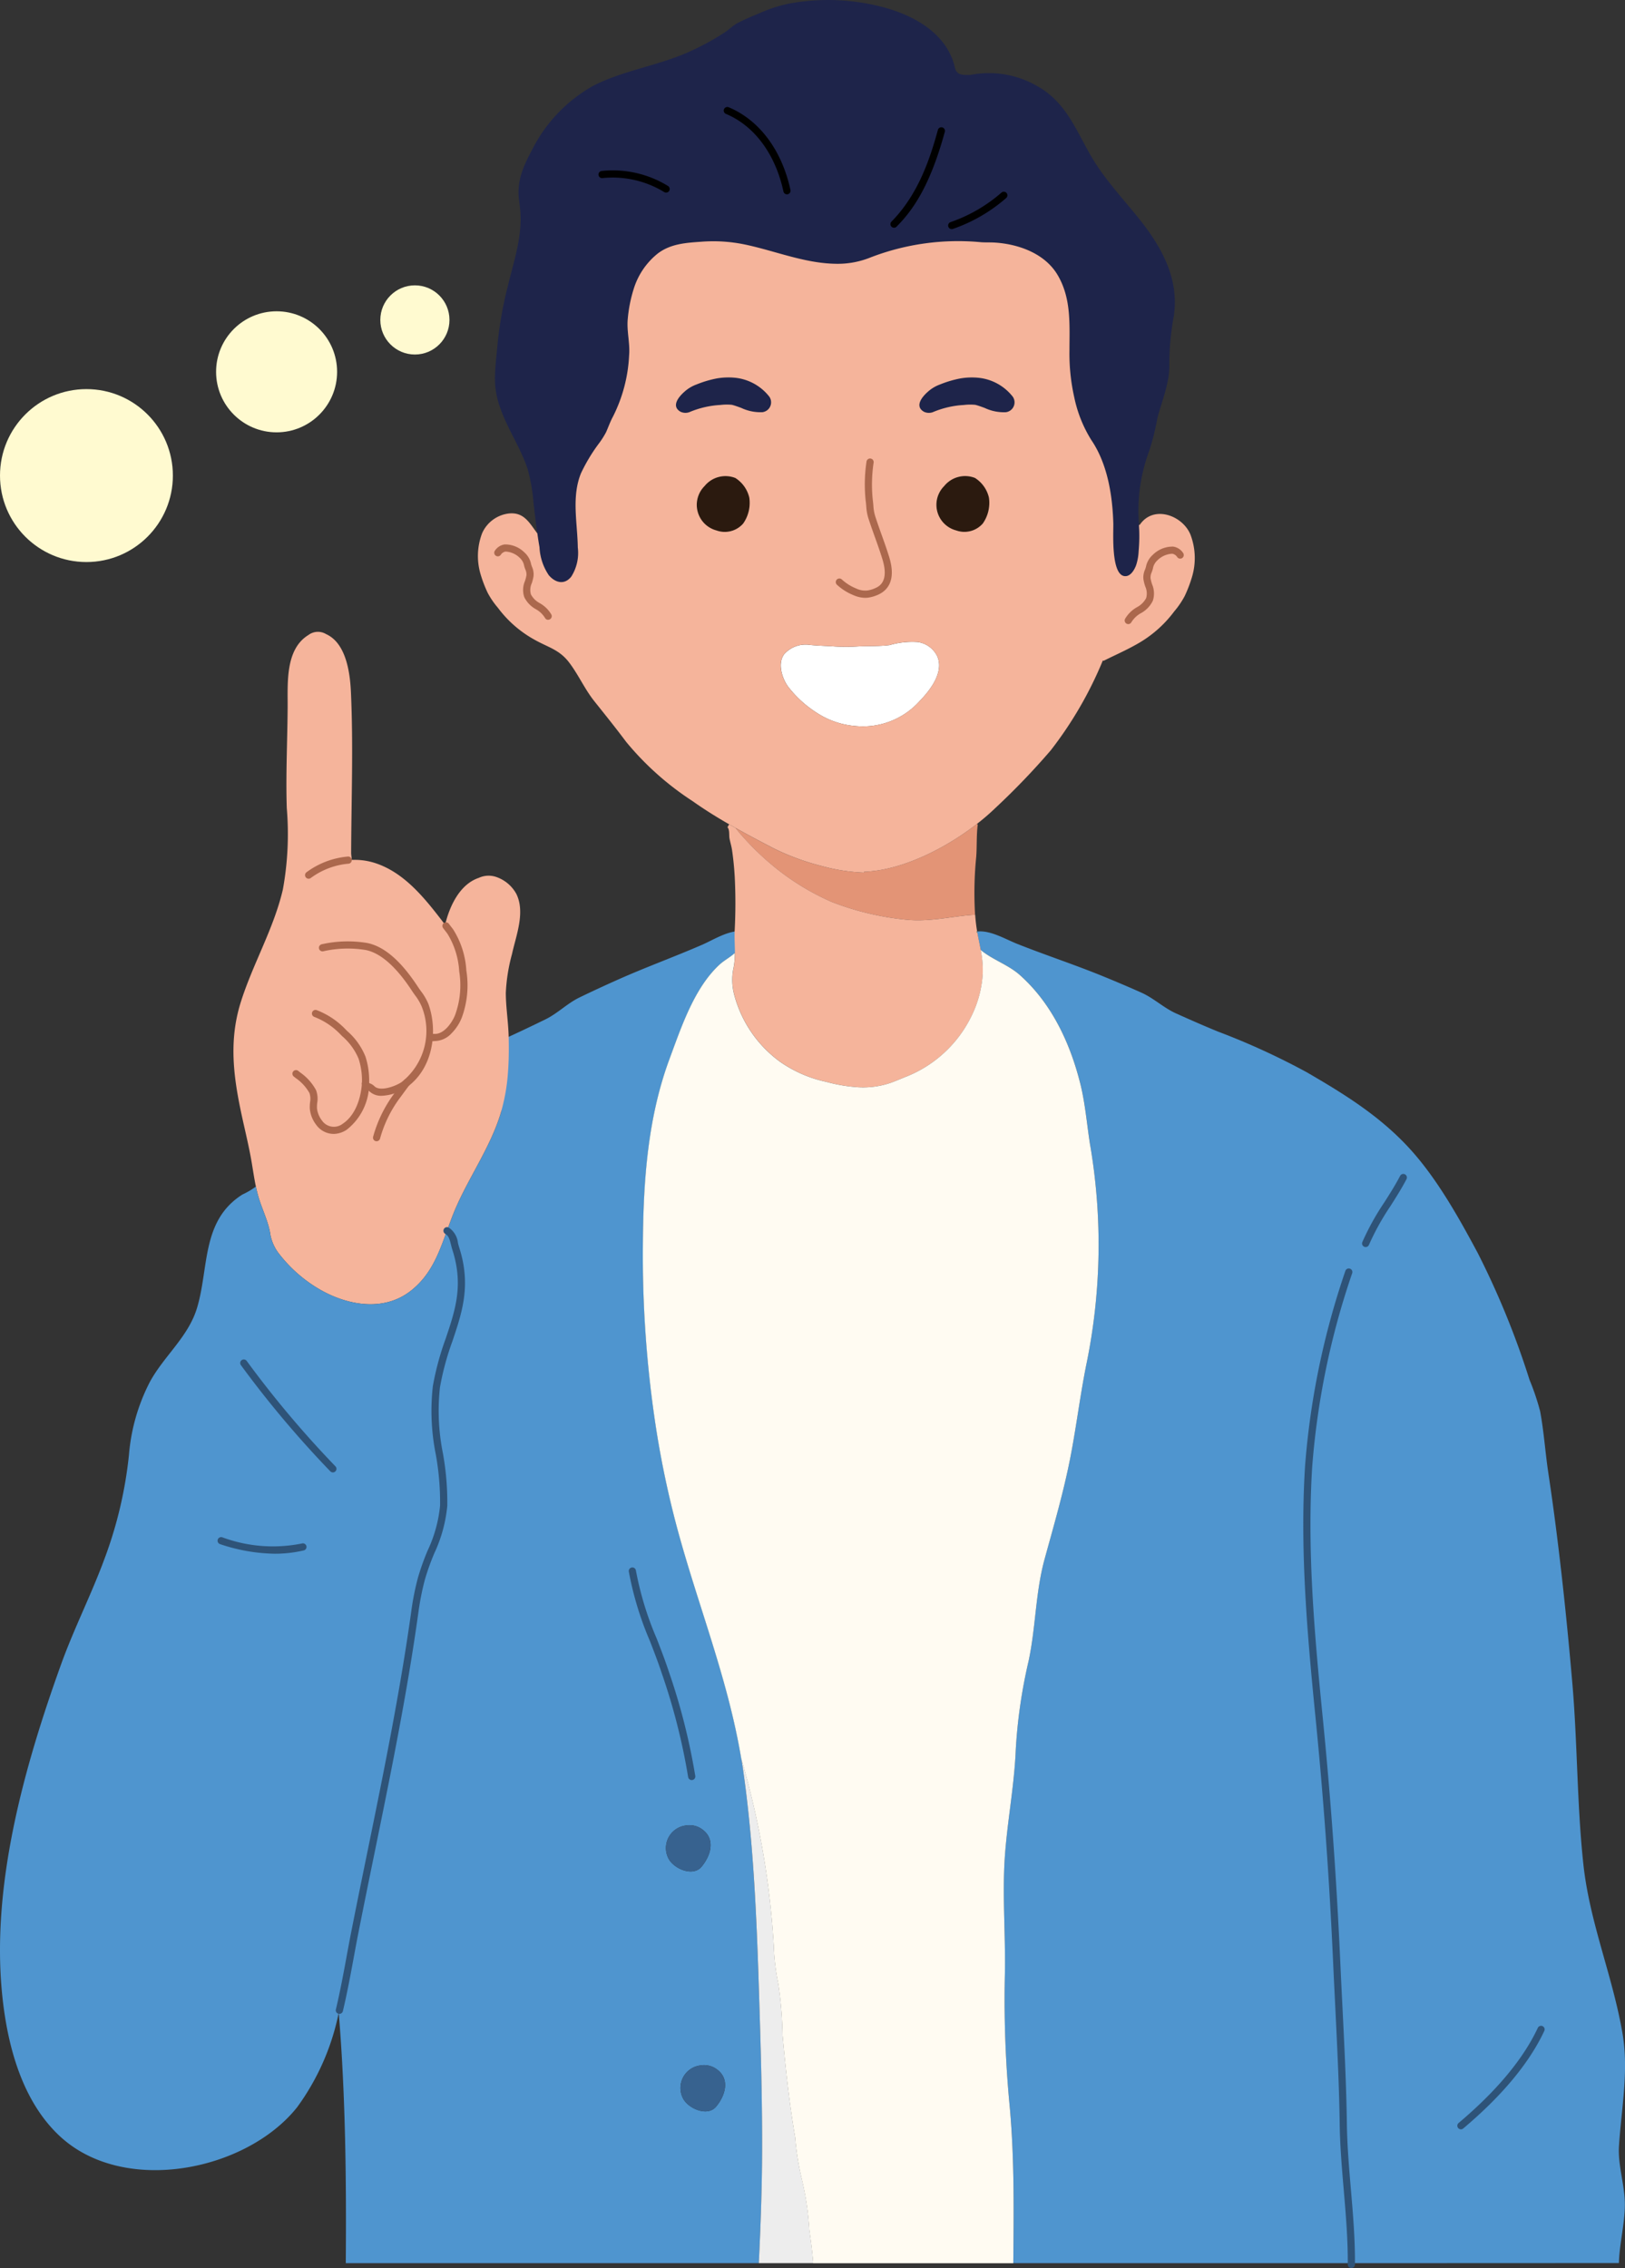<svg xmlns="http://www.w3.org/2000/svg" xmlns:xlink="http://www.w3.org/1999/xlink" width="188" height="262.305" viewBox="0 0 188 262.305">
  <rect x="0" y="0" width="188" height="262.305" fill="#333333" stroke="none"/>
  <defs>
    <clipPath id="clip-path">
      <rect id="Rectángulo_323329" data-name="Rectángulo 323329" width="188" height="262.305" fill="none"/>
    </clipPath>
  </defs>
  <g id="Grupo_1070882" data-name="Grupo 1070882" transform="translate(-1125 -3530.81)">
    <g id="Grupo_1069947" data-name="Grupo 1069947" transform="translate(0 -7)">
      <g id="Grupo_257054" data-name="Grupo 257054" transform="translate(1125 3537.809)">
        <g id="Grupo_257051" data-name="Grupo 257051" transform="translate(0 0.001)">
          <g id="Grupo_257050" data-name="Grupo 257050" transform="translate(0 0)" clip-path="url(#clip-path)">
            <path id="Trazado_274456" data-name="Trazado 274456" d="M313.751,852.416c-.093-2.94-.189-5.883-.322-8.823-.267-5.947-.683-11.894-1.518-17.792-1.4-9.873-5.077-18.659-7.65-28.191a109.907,109.907,0,0,1-2.432-11.478A131.556,131.556,0,0,1,300.3,764.4c.061-7.135.578-14.338,3.083-21.083,1.361-3.666,2.871-8.263,5.851-10.954.472-.425,1.309-.894,1.7-1.293,0,0,0-.007,0-.01.147-.113.291-.229.427-.352.1-.66.226-1.317.324-1.985.008-.05.015-.1.022-.152-1.54-.124-3.24.988-4.594,1.577-3.226,1.4-6.539,2.6-9.755,4.037-1.48.66-2.982,1.353-4.427,2.055-1.411.686-2.52,1.842-3.937,2.532-1.585.771-3.173,1.535-4.783,2.256-1.218.546-2.44,1.085-3.654,1.643a33.8,33.8,0,0,0,3.359,6.677c-.043.151-.086.3-.133.452-1.2,3.8-3.528,7.087-5.12,10.715-.391.891-.718,1.8-1.042,2.7l0,0c.729.4.759,1.286,1.007,2.053,2.055,6.366-1.314,10.044-2.239,16-.743,4.77,1.042,9.082.844,13.739-.128,3.005-1.8,5.578-2.568,8.416a31.23,31.23,0,0,0-.769,3.869c-1.726,12.429-4.522,24.794-6.956,37.124-.583,2.954-1.088,6.145-1.851,9.265l.007,0c.784,9.537.886,19.292.812,28.931h47.791c.209-4.308.367-8.619.38-12.931.02-5.8-.14-11.481-.324-17.265M303.2,835.727a2.627,2.627,0,0,1,2.01-3.726,2.5,2.5,0,0,1,2.027.51c1.475,1.153.855,3.038-.176,4.261s-3.316.173-3.861-1.045m5.545,28.791c-1.023,1.213-3.316.173-3.861-1.045a2.626,2.626,0,0,1,2.008-3.726,2.5,2.5,0,0,1,2.027.51c1.477,1.153.855,3.039-.174,4.261" transform="translate(-225.904 -620.874)" fill="#4f95cf"/>
            <path id="Trazado_274457" data-name="Trazado 274457" d="M590.68,650.263l0-.1c4.316-.143,9.356-2.653,13.066-5.54l.078.1c-.158,1.248-.083,2.618-.176,3.738a42.216,42.216,0,0,0-.131,6.675c-2.563.155-5.044.812-7.7.6a32.418,32.418,0,0,1-8.9-2.082,28.661,28.661,0,0,1-6.681-4.089,31.1,31.1,0,0,1-3.743-3.621c-.216-.228-.443-.53-.684-.838,1.409.791,2.844,1.542,4.3,2.306a27.812,27.812,0,0,0,5.655,2.09,21.388,21.388,0,0,0,4.9.759" transform="translate(-490.709 -549.347)" fill="#e39476"/>
            <path id="Trazado_274458" data-name="Trazado 274458" d="M525.643,1428.789c1.475,1.153.855,3.039-.176,4.261s-3.316.173-3.861-1.045a2.627,2.627,0,0,1,2.01-3.726,2.5,2.5,0,0,1,2.027.51" transform="translate(-444.312 -1217.153)" fill="#37628f"/>
            <path id="Trazado_274459" data-name="Trazado 274459" d="M808.091,882.774H768.985c.055-5.992.133-12.027-.4-17.968A129.333,129.333,0,0,1,768,849.777c.111-4.122-.216-8.3-.076-12.451.154-4.643,1.153-9.261,1.344-13.925a59.809,59.809,0,0,1,1.477-10.241c.844-3.9.791-7.919,1.857-11.81,1.078-3.929,2.221-7.834,3-11.858.709-3.66,1.146-7.351,1.9-10.992a68.468,68.468,0,0,0,.394-24.924c-.392-2.427-.562-4.841-1.163-7.24-1.178-4.693-3.318-9.27-6.984-12.533-1.356-1.206-3.211-1.789-4.535-2.91-.123-.656-.267-1.309-.387-1.973-.01-.05-.018-.1-.027-.151,1.535-.173,3.269.885,4.642,1.43,3.269,1.3,6.618,2.394,9.878,3.726,1.5.613,3.023,1.258,4.49,1.914,1.432.641,2.577,1.761,4.015,2.406,1.608.721,3.22,1.434,4.853,2.1a82.628,82.628,0,0,1,10.237,4.688c4.319,2.505,8.379,5.01,11.818,8.725,3.213,3.472,5.77,8.054,7.991,12.2a96.7,96.7,0,0,1,5.984,14.652,28.157,28.157,0,0,1,1.226,3.635c.437,2.329.595,4.759.947,7.115q.6,3.995,1.091,8.005c.673,5.436,1.219,10.886,1.691,16.342.6,6.957.526,13.958,1.272,20.9.729,6.8,3.384,12.91,4.53,19.586.743,4.331-.123,8.675-.405,13-.153,2.332.706,4.587.678,6.907-.027,2.234-.626,4.419-.688,6.662Z" transform="translate(-651.755 -621.036)" fill="#4f95cf"/>
            <path id="Trazado_274460" data-name="Trazado 274460" d="M185.321,558.539c-.234-1.1-.377-2.218-.585-3.342-.219-1.188-.487-2.367-.754-3.545-1.118-4.921-1.96-9.511-.409-14.441,1.394-4.427,3.811-8.487,4.869-13.028a35.872,35.872,0,0,0,.452-9.414c-.126-3.889.076-7.791.1-11.68.017-2.723-.3-6.68,2.4-8.333a1.829,1.829,0,0,1,2.048-.108c2.334,1.055,2.773,4.505,2.874,6.715.282,6.19.05,12.356.025,18.551,0,.336.061.543.075.849a7.676,7.676,0,0,1,2.517.307c3.61,1.088,6.063,4.3,8.28,7.193.5-2.116,1.678-4.678,3.891-5.422a2.716,2.716,0,0,1,1.917-.14,4.2,4.2,0,0,1,2.435,2c1.047,2.14-.035,4.806-.507,6.957a20.368,20.368,0,0,0-.714,4.49c.007,1.686.287,3.356.329,5.04.033,1.369.026,2.75-.077,4.122a21.779,21.779,0,0,1-.9,4.926c-1.2,3.8-3.528,7.087-5.12,10.715-.39.89-.718,1.8-1.042,2.7-.94,2.615-1.857,5.163-4.246,6.994-3.146,2.414-7.356,1.621-10.552-.254a16.218,16.218,0,0,1-4.54-3.967,5.115,5.115,0,0,1-1.131-2.583c-.261-1.4-.939-2.738-1.337-4.1-.116-.4-.214-.8-.3-1.2" transform="translate(-155.716 -421.313)" fill="#f5b49b"/>
            <path id="Trazado_274461" data-name="Trazado 274461" d="M629.268,503.691c.741,1.824-.869,3.876-2.073,5.115a8.812,8.812,0,0,1-7.52,2.871,9.542,9.542,0,0,1-4.331-1.493,12.963,12.963,0,0,1-3.351-3.038c-.7-.954-1.261-2.688-.47-3.758a3.3,3.3,0,0,1,2.964-1.085c.97.1,1.967.115,2.94.184a23.386,23.386,0,0,0,2.729-.013c1.191-.055,2.391,0,3.575-.15a9.384,9.384,0,0,1,3.241-.35,2.946,2.946,0,0,1,2.3,1.718" transform="translate(-520.806 -427.72)" fill="#fff"/>
            <path id="Trazado_274462" data-name="Trazado 274462" d="M392.3,61.69c-.168-1.178-.3-2.359-.44-3.532a20.547,20.547,0,0,0-.658-3.841c-.8-2.5-2.344-4.678-3.195-7.158a9.844,9.844,0,0,1-.61-3.462c.02-1.344.2-2.68.314-4.019A45.122,45.122,0,0,1,388.9,33.05c.689-2.874,1.724-5.844,1.414-8.83-.036-.346-.081-.689-.125-1.035-.286-2.253.475-3.922,1.505-5.858a17.46,17.46,0,0,1,7-7.361c3.341-1.753,7.421-2.344,10.911-3.859a30.228,30.228,0,0,0,4.318-2.319c.563-.364.992-.832,1.585-1.14.894-.464,1.841-.841,2.759-1.234A16.018,16.018,0,0,1,421.719.364,24.816,24.816,0,0,1,432.73.95c3.444.989,7.02,3.1,7.873,6.844.219.964.94.872,1.816.872a11.1,11.1,0,0,1,7.663,1.263c3.349,1.834,4.48,5.019,6.283,8.125,1.6,2.759,3.839,5.065,5.8,7.56,2.493,3.176,4.392,6.763,3.774,10.923a31.651,31.651,0,0,0-.525,5.7c.06,1.979-.884,4.22-1.377,6.117a28.527,28.527,0,0,1-.919,3.718,19.815,19.815,0,0,0-1.208,8.635c.008.214.018.429.032.645a19.454,19.454,0,0,1-.066,2.364,6.067,6.067,0,0,1-.291,1.646c-.168.464-.557,1.176-1.121,1.261-1.846.272-1.492-5.088-1.52-6.075-.093-3.258-.669-6.9-2.545-9.659a15.089,15.089,0,0,1-1.97-4.924,23.06,23.06,0,0,1-.558-5.52c0-2.959.218-5.946-1.367-8.635-1.448-2.459-4.424-3.545-7.14-3.748-.651-.05-1.065-.008-1.7-.047a28.157,28.157,0,0,0-12.8,1.754,10.073,10.073,0,0,1-4.09.736c-3.58-.065-6.967-1.5-10.434-2.223a17.945,17.945,0,0,0-5.052-.326c-1.787.123-3.58.234-5.065,1.377a8.417,8.417,0,0,0-2.773,4.107,16.143,16.143,0,0,0-.676,3.4c-.145,1.444.272,2.817.153,4.248a17.509,17.509,0,0,1-1.872,7.1c-.312.576-.527,1.193-.791,1.791a9.966,9.966,0,0,1-.922,1.429,20.009,20.009,0,0,0-1.98,3.318c-1.116,2.736-.412,5.733-.372,8.58a5.118,5.118,0,0,1-.759,3.387c-.791.987-1.847.714-2.6-.173a6.3,6.3,0,0,1-1.073-3.238c-.093-.53-.174-1.06-.248-1.591" transform="translate(-330.137 -0.001)" fill="#1e244a"/>
            <path id="Trazado_274463" data-name="Trazado 274463" d="M764.27,728.876c.008.05.017.1.027.151-.052-.032-.1-.025-.118-.14.03-.005.061-.008.091-.012" transform="translate(-651.229 -621.144)" fill="#8cc295"/>
            <path id="Trazado_274464" data-name="Trazado 274464" d="M739.037,374.762a4.167,4.167,0,0,1-.708,3.01,2.826,2.826,0,0,1-3.083.8,3.065,3.065,0,0,1-1.386-5.133,3.118,3.118,0,0,1,3.563-.939,3.68,3.68,0,0,1,1.613,2.264" transform="translate(-624.631 -317.22)" fill="#2b1a0f"/>
            <path id="Trazado_274465" data-name="Trazado 274465" d="M537.038,1616.509c1.477,1.153.855,3.038-.174,4.261s-3.316.173-3.861-1.045a2.626,2.626,0,0,1,2.008-3.726,2.5,2.5,0,0,1,2.027.51" transform="translate(-454.024 -1377.126)" fill="#37628f"/>
            <path id="Trazado_274466" data-name="Trazado 274466" d="M52.721,935.587c2.055,6.366-1.314,10.044-2.239,16-.743,4.769,1.042,9.082.844,13.739-.128,3.005-1.8,5.578-2.568,8.416a31.253,31.253,0,0,0-.769,3.869c-1.726,12.429-4.522,24.794-6.956,37.124-.583,2.954-1.088,6.145-1.851,9.265a27.847,27.847,0,0,1-4.808,10.9c-5.853,7.357-19.925,10.213-27.356,3.434-4.436-4.048-6.142-10.491-6.746-16.258-1.342-12.787,2.507-26.482,6.789-38.383,1.5-4.163,3.52-8.115,5.045-12.268a48.353,48.353,0,0,0,2.812-11.964,22.287,22.287,0,0,1,2.4-8.408c1.648-3.057,4.5-5.254,5.5-8.673,1.369-4.65.488-10.039,5.228-13.039a8.576,8.576,0,0,0,1.555-.919c.085.4.183.8.3,1.2.4,1.364,1.076,2.7,1.337,4.1a5.116,5.116,0,0,0,1.131,2.583,16.224,16.224,0,0,0,4.54,3.967c3.2,1.875,7.406,2.668,10.552.254,2.389-1.83,3.306-4.379,4.246-6.994l0,0c.729.4.759,1.286,1.007,2.053" transform="translate(0 -791.193)" fill="#4f95cf"/>
            <path id="Trazado_274467" data-name="Trazado 274467" d="M570.245,657.619c0-.1,0-.208.008-.311a60.287,60.287,0,0,0,.008-6.273c-.061-1.045-.163-2.086-.317-3.12-.067-.439-.208-.876-.286-1.292-.072-.39.037-.992-.234-1.314l.193-.334q.374.217.752.43c.241.307.468.61.685.837a31.071,31.071,0,0,0,3.743,3.621,28.666,28.666,0,0,0,6.681,4.088,32.421,32.421,0,0,0,8.9,2.082c2.653.212,5.133-.445,7.7-.6q.04.573.11,1.14c.033.271.075.537.121.8-.03,0-.062.007-.091.012.017.115.066.108.118.14.12.664.264,1.317.387,1.974a11.556,11.556,0,0,1,.239,2.743,12.776,12.776,0,0,1-1.349,5,14.226,14.226,0,0,1-7.436,6.888c-.635.247-1.263.531-1.906.756a9.887,9.887,0,0,1-3.688.5,18.665,18.665,0,0,1-3.726-.626,14.7,14.7,0,0,1-5.314-2.3,14.007,14.007,0,0,1-5.3-7.647,6.737,6.737,0,0,1-.1-3.3,8.448,8.448,0,0,0,.14-1.67c0-.741-.052-1.489-.038-2.219" transform="translate(-485.259 -549.644)" fill="#f5b49b"/>
            <path id="Trazado_274468" data-name="Trazado 274468" d="M730.4,297.528a1.149,1.149,0,0,1-.854,1.8,5.172,5.172,0,0,1-2.407-.5c-.349-.123-.724-.267-1.078-.354a6.093,6.093,0,0,0-1.312.017,10.673,10.673,0,0,0-3.59.829,1.333,1.333,0,0,1-1.04-.047c-1.09-.628-.238-1.693.419-2.278a4.286,4.286,0,0,1,1.442-.877,12.422,12.422,0,0,1,2.364-.7,7.862,7.862,0,0,1,2.052-.078,5.781,5.781,0,0,1,4.005,2.193" transform="translate(-613.238 -251.652)" fill="#1e244a"/>
            <path id="Trazado_274469" data-name="Trazado 274469" d="M539.929,297.528a1.149,1.149,0,0,1-.854,1.8,5.165,5.165,0,0,1-2.406-.5c-.349-.123-.724-.267-1.078-.354a6.108,6.108,0,0,0-1.314.017,10.683,10.683,0,0,0-3.59.829,1.33,1.33,0,0,1-1.038-.047c-1.09-.628-.238-1.693.419-2.278a4.27,4.27,0,0,1,1.442-.877,12.443,12.443,0,0,1,2.362-.7,7.867,7.867,0,0,1,2.052-.078,5.778,5.778,0,0,1,4.005,2.193" transform="translate(-450.918 -251.652)" fill="#1e244a"/>
            <path id="Trazado_274470" data-name="Trazado 274470" d="M551.5,374.762a4.168,4.168,0,0,1-.709,3.01,2.826,2.826,0,0,1-3.083.8,3.066,3.066,0,0,1-1.385-5.133,3.119,3.119,0,0,1,3.563-.939,3.682,3.682,0,0,1,1.615,2.264" transform="translate(-464.817 -317.22)" fill="#2b1a0f"/>
            <path id="Trazado_274471" data-name="Trazado 274471" d="M403.93,256.677q-.379-.214-.753-.43c-1.442-.827-2.857-1.708-4.244-2.69a33.792,33.792,0,0,1-7.677-6.853c-1.194-1.6-2.43-3.131-3.68-4.7-1.111-1.392-1.829-3.05-2.906-4.465-1.145-1.508-2.434-1.748-4.023-2.648a13.258,13.258,0,0,1-4.228-3.693,9.447,9.447,0,0,1-1.17-1.708,14.615,14.615,0,0,1-.842-2.209,7.384,7.384,0,0,1,.193-4.7A3.876,3.876,0,0,1,377.7,220.3c1.764-.176,2.371,1.1,3.288,2.307.073.532.154,1.062.248,1.591a6.3,6.3,0,0,0,1.073,3.238c.754.887,1.811,1.16,2.6.173a5.117,5.117,0,0,0,.759-3.387c-.04-2.847-.744-5.844.372-8.58a20.024,20.024,0,0,1,1.98-3.318,9.951,9.951,0,0,0,.922-1.429c.264-.6.478-1.214.791-1.791a17.51,17.51,0,0,0,1.872-7.1c.12-1.43-.3-2.8-.153-4.248a16.143,16.143,0,0,1,.676-3.4,8.417,8.417,0,0,1,2.773-4.107c1.485-1.143,3.278-1.254,5.065-1.377a17.957,17.957,0,0,1,5.052.326c3.467.728,6.854,2.158,10.434,2.223a10.073,10.073,0,0,0,4.09-.736,28.157,28.157,0,0,1,12.8-1.754c.638.038,1.052,0,1.7.047,2.716.2,5.691,1.289,7.14,3.748,1.585,2.689,1.371,5.676,1.367,8.635a23.065,23.065,0,0,0,.558,5.52,15.089,15.089,0,0,0,1.97,4.924c1.876,2.758,2.452,6.4,2.545,9.659.028.987-.326,6.348,1.52,6.075.565-.085.953-.8,1.121-1.261a6.063,6.063,0,0,0,.291-1.646,19.436,19.436,0,0,0,.067-2.364c-.013-.216-.023-.43-.032-.645l.087,0c1.565-2.341,4.937-1.13,5.867,1.108a7.62,7.62,0,0,1,.2,4.852,15.152,15.152,0,0,1-.869,2.281,9.875,9.875,0,0,1-1.206,1.764,13.694,13.694,0,0,1-4.367,3.811c-1.233.7-2.535,1.263-3.8,1.9l-.09-.04a44.576,44.576,0,0,1-6.026,10.393,84.154,84.154,0,0,1-6.426,6.688,26.839,26.839,0,0,1-2.1,1.812c-3.71,2.887-8.75,5.4-13.066,5.54l0,.1a21.388,21.388,0,0,1-4.9-.759,27.829,27.829,0,0,1-5.655-2.09c-1.459-.764-2.894-1.515-4.3-2.306m31.2-48.083a1.149,1.149,0,0,0,.854-1.8,5.781,5.781,0,0,0-4.005-2.193,7.862,7.862,0,0,0-2.052.078,12.413,12.413,0,0,0-2.364.7,4.289,4.289,0,0,0-1.442.877c-.656.585-1.508,1.65-.419,2.278a1.334,1.334,0,0,0,1.04.047,10.679,10.679,0,0,1,3.59-.829,6.084,6.084,0,0,1,1.312-.017c.354.086.729.231,1.078.354a5.173,5.173,0,0,0,2.407.5m-2.613,12.873a4.168,4.168,0,0,0,.708-3.01,3.68,3.68,0,0,0-1.613-2.264,3.118,3.118,0,0,0-3.563.939,3.065,3.065,0,0,0,1.385,5.133,2.827,2.827,0,0,0,3.083-.8M425.209,242c1.2-1.239,2.814-3.291,2.073-5.115a2.946,2.946,0,0,0-2.3-1.718,9.384,9.384,0,0,0-3.241.35c-1.184.155-2.384.095-3.575.15a23.386,23.386,0,0,1-2.729.013c-.973-.07-1.97-.085-2.94-.184a3.3,3.3,0,0,0-2.964,1.085c-.791,1.07-.234,2.8.47,3.758a12.966,12.966,0,0,0,3.351,3.038,9.543,9.543,0,0,0,4.331,1.493,8.813,8.813,0,0,0,7.52-2.871m-18.232-33.408a1.149,1.149,0,0,0,.854-1.8,5.777,5.777,0,0,0-4.005-2.193,7.868,7.868,0,0,0-2.052.078,12.432,12.432,0,0,0-2.362.7,4.273,4.273,0,0,0-1.442.877c-.656.585-1.508,1.65-.419,2.278a1.33,1.33,0,0,0,1.038.047,10.69,10.69,0,0,1,3.59-.829,6.1,6.1,0,0,1,1.314-.017c.354.086.729.231,1.078.354a5.167,5.167,0,0,0,2.406.5M404.8,221.467a4.168,4.168,0,0,0,.709-3.01,3.682,3.682,0,0,0-1.615-2.264,3.119,3.119,0,0,0-3.563.939,3.066,3.066,0,0,0,1.386,5.133,2.826,2.826,0,0,0,3.083-.8" transform="translate(-318.821 -160.915)" fill="#f5b49b"/>
            <path id="Trazado_274472" data-name="Trazado 274472" d="M587.278,1424.706a31.129,31.129,0,0,1-.765-4.8c-.669-3.937-1.109-7.909-1.46-11.887a44.661,44.661,0,0,0-.49-5.872,25.9,25.9,0,0,1-.525-4.394,97.114,97.114,0,0,0-3.757-21.649q.127.761.237,1.53c.8,5.664,1.217,11.375,1.486,17.087q.016.353.033.705c.133,2.941.229,5.882.322,8.823.184,5.784.344,11.464.324,17.265-.013,4.313-.171,8.624-.38,12.931h6.3c-.1-1.3-.273-2.594-.452-3.875a33.916,33.916,0,0,0-.87-5.864" transform="translate(-494.513 -1172.707)" fill="#ededed"/>
            <path id="Trazado_274473" data-name="Trazado 274473" d="M555.018,765.934c-.392-2.427-.562-4.841-1.163-7.24-1.178-4.693-3.317-9.27-6.984-12.533-1.356-1.206-3.211-1.789-4.535-2.91a11.548,11.548,0,0,1,.239,2.743,12.772,12.772,0,0,1-1.349,5,14.225,14.225,0,0,1-7.436,6.888c-.635.247-1.263.532-1.906.756a9.882,9.882,0,0,1-3.688.5,18.661,18.661,0,0,1-3.726-.626,14.7,14.7,0,0,1-5.314-2.3,14.006,14.006,0,0,1-5.3-7.647,6.739,6.739,0,0,1-.1-3.3,8.447,8.447,0,0,0,.14-1.669c-.389.4-1.226.867-1.7,1.292-2.98,2.691-4.49,7.288-5.851,10.954-2.505,6.745-3.022,13.948-3.083,21.083a131.581,131.581,0,0,0,1.533,21.734,109.92,109.92,0,0,0,2.432,11.478c2.44,9.037,5.871,17.4,7.413,26.661a97.1,97.1,0,0,1,3.757,21.649,25.922,25.922,0,0,0,.525,4.394,44.671,44.671,0,0,1,.49,5.872c.351,3.977.791,7.949,1.46,11.887a31.137,31.137,0,0,0,.765,4.8,33.919,33.919,0,0,1,.871,5.864c.179,1.282.355,2.579.452,3.875H546.11c.055-5.992.133-12.027-.4-17.968a129.4,129.4,0,0,1-.583-15.029c.111-4.122-.216-8.3-.076-12.451.154-4.643,1.153-9.261,1.344-13.925a59.786,59.786,0,0,1,1.477-10.242c.844-3.9.791-7.919,1.857-11.81,1.078-3.929,2.221-7.834,3-11.858.709-3.66,1.146-7.351,1.9-10.992a68.468,68.468,0,0,0,.394-24.924" transform="translate(-428.88 -633.394)" fill="#fffbf2"/>
          </g>
        </g>
        <g id="Grupo_257053" data-name="Grupo 257053" transform="translate(0 0.001)">
          <g id="Grupo_257052" data-name="Grupo 257052" transform="translate(0 0)" clip-path="url(#clip-path)">
            <path id="Trazado_274474" data-name="Trazado 274474" d="M697.41,111.1a.415.415,0,0,1-.3-.707c3.022-3.062,4.413-7.089,5.376-10.623a.415.415,0,0,1,.8.218c-1.766,6.484-3.815,9.194-5.586,10.989a.414.414,0,0,1-.3.124" transform="translate(-593.974 -84.762)"/>
            <path id="Trazado_274475" data-name="Trazado 274475" d="M742.551,154.344a.415.415,0,0,1-.137-.807,17.784,17.784,0,0,0,5.889-3.413.415.415,0,0,1,.548.624,18.614,18.614,0,0,1-6.162,3.573.414.414,0,0,1-.137.023" transform="translate(-632.443 -127.847)"/>
            <path id="Trazado_274476" data-name="Trazado 274476" d="M573.811,93.815a.415.415,0,0,1-.406-.328c-.933-4.323-3.358-7.594-6.652-8.974a.415.415,0,0,1,.321-.766c3.548,1.486,6.151,4.972,7.143,9.565a.415.415,0,0,1-.318.494.429.429,0,0,1-.088.009" transform="translate(-482.767 -71.341)"/>
            <path id="Trazado_274477" data-name="Trazado 274477" d="M476.271,135.74a.412.412,0,0,1-.2-.052,11.41,11.41,0,0,0-7.148-1.628.415.415,0,0,1-.116-.823,12.215,12.215,0,0,1,7.667,1.724.415.415,0,0,1-.2.778" transform="translate(-399.209 -113.463)"/>
            <path id="Trazado_274478" data-name="Trazado 274478" d="M657.6,374.9a3.452,3.452,0,0,1-1.38-.315,6.251,6.251,0,0,1-1.905-1.206.415.415,0,1,1,.578-.6,5.462,5.462,0,0,0,1.66,1.042,2.386,2.386,0,0,0,1.326.224,3.448,3.448,0,0,0,.909-.282c.393-.182,1.589-.734.8-3.314-.259-.852-.565-1.707-.861-2.533-.27-.755-.55-1.537-.8-2.319a5.992,5.992,0,0,1-.217-1.318c-.018-.2-.034-.4-.062-.592a17.751,17.751,0,0,1,.094-4.536.415.415,0,0,1,.825.1,17.029,17.029,0,0,0-.1,4.322c.031.218.049.43.067.636a5.276,5.276,0,0,0,.182,1.141c.241.767.518,1.54.785,2.288.3.836.609,1.7.874,2.571.823,2.7-.225,3.836-1.249,4.309a4.279,4.279,0,0,1-1.127.349,2.591,2.591,0,0,1-.41.032" transform="translate(-557.494 -305.759)" fill="#ab684d"/>
            <path id="Trazado_274479" data-name="Trazado 274479" d="M393.112,434.679a.415.415,0,0,1-.372-.229,2.87,2.87,0,0,0-1.055-1,3.2,3.2,0,0,1-1.339-1.4,2.61,2.61,0,0,1,.081-1.852,4.556,4.556,0,0,0,.174-.679,1.371,1.371,0,0,0-.133-.673c-.044-.121-.09-.246-.128-.385a1.6,1.6,0,0,0-.488-.92,2.517,2.517,0,0,0-1.665-.755.81.81,0,0,0-.558.377.415.415,0,1,1-.679-.479,1.617,1.617,0,0,1,1.125-.721,3.165,3.165,0,0,1,2.3.935,2.408,2.408,0,0,1,.763,1.343c.029.106.067.209.107.319a2.1,2.1,0,0,1,.174,1.078,5.243,5.243,0,0,1-.2.805,1.851,1.851,0,0,0-.1,1.3,2.46,2.46,0,0,0,1.033,1.017,3.594,3.594,0,0,1,1.333,1.312.416.416,0,0,1-.371.6" transform="translate(-329.694 -362.997)" fill="#ab684d"/>
            <path id="Trazado_274480" data-name="Trazado 274480" d="M880.719,436.551a.416.416,0,0,1-.371-.6,3.7,3.7,0,0,1,1.371-1.35,2.55,2.55,0,0,0,1.071-1.056,1.951,1.951,0,0,0-.106-1.348,5.388,5.388,0,0,1-.209-.829,2.159,2.159,0,0,1,.179-1.105c.041-.114.081-.222.111-.331a2.474,2.474,0,0,1,.783-1.38,3.249,3.249,0,0,1,2.367-.963,1.656,1.656,0,0,1,1.152.739.415.415,0,1,1-.679.479.85.85,0,0,0-.585-.394,2.611,2.611,0,0,0-1.729.782,1.664,1.664,0,0,0-.508.957c-.039.143-.086.272-.131.4a1.423,1.423,0,0,0-.137.7,4.714,4.714,0,0,0,.18.7,2.683,2.683,0,0,1,.084,1.9,3.244,3.244,0,0,1-1.377,1.436,2.971,2.971,0,0,0-1.094,1.034.416.416,0,0,1-.372.229" transform="translate(-750.189 -364.374)" fill="#ab684d"/>
            <path id="Trazado_274481" data-name="Trazado 274481" d="M335.165,735.417a.66.66,0,0,1-.23-.043.143.143,0,0,0-.049-.011.415.415,0,1,1,.065-.828.931.931,0,0,1,.228.045.422.422,0,0,1,.121-.009c1.1.083,2.062-1.292,2.409-2.175a10.012,10.012,0,0,0,.479-5.054,9.308,9.308,0,0,0-1.371-4.367q-.244-.315-.49-.638a.415.415,0,1,1,.66-.505q.246.321.488.635a9.955,9.955,0,0,1,1.537,4.763,10.826,10.826,0,0,1-.529,5.47,5.415,5.415,0,0,1-1.175,1.8,2.717,2.717,0,0,1-2,.9.744.744,0,0,1-.141.014" transform="translate(-285.061 -615.001)" fill="#ab684d"/>
            <path id="Trazado_274482" data-name="Trazado 274482" d="M239.2,672.762a.415.415,0,0,1-.25-.747,9.418,9.418,0,0,1,4.791-1.818.415.415,0,1,1,.072.827,8.577,8.577,0,0,0-4.364,1.655.414.414,0,0,1-.249.083" transform="translate(-203.493 -571.136)" fill="#ab684d"/>
            <path id="Trazado_274483" data-name="Trazado 274483" d="M256.912,754.371a1.935,1.935,0,0,1-1.469-.555,1.032,1.032,0,0,0-.2-.105.908.908,0,0,1-.638-.713.415.415,0,0,1,.819-.126,1.7,1.7,0,0,0,.168.085,1.376,1.376,0,0,1,.453.292c.623.667,2.38.061,3.147-.45a7.541,7.541,0,0,0,2.34-8.746,5.907,5.907,0,0,0-.783-1.324c-.12-.168-.243-.342-.357-.516-1.805-2.75-3.588-4.329-5.3-4.693a12.871,12.871,0,0,0-4.952.141.415.415,0,0,1-.169-.813,13.708,13.708,0,0,1,5.294-.14c1.961.417,3.865,2.069,5.822,5.05.105.16.219.321.34.49a6.51,6.51,0,0,1,.888,1.525c1.116,3.105.563,7.566-2.661,9.718a5.585,5.585,0,0,1-2.746.882" transform="translate(-212.745 -627.643)" fill="#ab684d"/>
            <path id="Trazado_274484" data-name="Trazado 274484" d="M233.625,804.554a2.489,2.489,0,0,1-1.992-1.036,3.651,3.651,0,0,1-.749-1.852,4.723,4.723,0,0,1,.027-.777,2.128,2.128,0,0,0-.064-1.05,5.211,5.211,0,0,0-1.608-1.752l-.217-.176a.415.415,0,0,1,.525-.643l.214.174a5.918,5.918,0,0,1,1.84,2.048,2.8,2.8,0,0,1,.138,1.475,4.068,4.068,0,0,0-.026.64,2.833,2.833,0,0,0,.58,1.408,1.673,1.673,0,0,0,2.415.353c1.524-1.016,2.139-3.142,2.207-4.794a8.141,8.141,0,0,0-.387-2.71,7.014,7.014,0,0,0-1.907-2.617l-.189-.192a8.387,8.387,0,0,0-3.035-2.034.415.415,0,1,1,.291-.778,9.209,9.209,0,0,1,3.337,2.23l.188.19a7.725,7.725,0,0,1,2.11,2.957,8.972,8.972,0,0,1,.423,2.988,6.771,6.771,0,0,1-2.576,5.451,2.783,2.783,0,0,1-1.543.5" transform="translate(-195.04 -673.416)" fill="#ab684d"/>
            <path id="Trazado_274485" data-name="Trazado 274485" d="M292.4,851.427a.41.41,0,0,1-.121-.018.415.415,0,0,1-.277-.518,15.023,15.023,0,0,1,2.343-4.854c.181-.242.344-.464.505-.683.235-.321.457-.624.722-.97a.415.415,0,1,1,.66.5c-.26.34-.48.639-.713.957-.162.221-.327.446-.51.69a14.234,14.234,0,0,0-2.213,4.6.415.415,0,0,1-.4.295" transform="translate(-248.831 -719.439)" fill="#ab684d"/>
            <path id="Trazado_274486" data-name="Trazado 274486" d="M263.207,1051.194a.415.415,0,0,1-.4-.512c.487-2.042.871-4.119,1.241-6.128.18-.973.349-1.892.53-2.809.6-3.051,1.237-6.155,1.851-9.158,1.869-9.144,3.8-18.6,5.1-27.943a31.25,31.25,0,0,1,.78-3.921,28.332,28.332,0,0,1,1.114-3.114,15.743,15.743,0,0,0,1.44-5.209,31.252,31.252,0,0,0-.5-5.927,25.592,25.592,0,0,1-.339-7.858,32.242,32.242,0,0,1,1.482-5.5c1.124-3.337,2.095-6.218.773-10.311-.062-.192-.11-.386-.157-.574-.137-.551-.255-1.026-.654-1.243a.415.415,0,1,1,.4-.729,2.443,2.443,0,0,1,1.063,1.773c.045.182.088.354.141.519,1.406,4.353.346,7.5-.776,10.831a31.582,31.582,0,0,0-1.448,5.36,24.952,24.952,0,0,0,.34,7.608,31.883,31.883,0,0,1,.509,6.085,16.6,16.6,0,0,1-1.5,5.484,27.7,27.7,0,0,0-1.083,3.022,30.45,30.45,0,0,0-.759,3.818c-1.3,9.369-3.238,18.837-5.11,27.995-.614,3-1.248,6.1-1.849,9.152-.18.912-.349,1.829-.528,2.8-.373,2.019-.758,4.106-1.25,6.169a.415.415,0,0,1-.4.319" transform="translate(-223.949 -818.285)" fill="#2e5378"/>
            <path id="Trazado_274487" data-name="Trazado 274487" d="M198.8,1076.853a.413.413,0,0,1-.294-.122,118.977,118.977,0,0,1-10.329-12.259.415.415,0,1,1,.661-.5,118.259,118.259,0,0,0,10.256,12.176.415.415,0,0,1-.294.708" transform="translate(-160.289 -906.568)" fill="#2e5378"/>
            <path id="Trazado_274488" data-name="Trazado 274488" d="M176.915,1204.64a20.561,20.561,0,0,1-6.33-1.111.415.415,0,1,1,.255-.79,16.872,16.872,0,0,0,9.237.711.415.415,0,1,1,.188.809,14.7,14.7,0,0,1-3.35.381" transform="translate(-145.126 -1024.949)" fill="#2e5378"/>
            <path id="Trazado_274489" data-name="Trazado 274489" d="M1025.647,1108.119h0a.415.415,0,0,1-.412-.419c.026-2.854-.225-5.8-.468-8.648-.21-2.474-.428-5.033-.463-7.517-.065-4.577-.3-9.231-.52-13.732-.081-1.621-.164-3.3-.238-4.946-.441-9.76-1.108-19.043-2.038-28.379-.982-9.841-1.813-19.467-1.218-29.05a90.883,90.883,0,0,1,4.669-22.627.415.415,0,0,1,.79.258,90.056,90.056,0,0,0-4.63,22.42c-.591,9.521.237,19.111,1.215,28.916.932,9.351,1.6,18.649,2.042,28.424.074,1.647.158,3.322.238,4.943.224,4.508.456,9.17.521,13.761.035,2.455.251,5,.46,7.458.244,2.868.5,5.833.471,8.726a.415.415,0,0,1-.416.411" transform="translate(-869.31 -845.815)" fill="#2e5378"/>
            <path id="Trazado_274490" data-name="Trazado 274490" d="M1141.116,1597.073a.415.415,0,0,1-.268-.733c4.4-3.708,7.483-7.409,9.162-11a.415.415,0,0,1,.752.352c-1.731,3.7-4.887,7.5-9.379,11.283a.415.415,0,0,1-.268.1" transform="translate(-972.098 -1350.813)" fill="#2e5378"/>
            <path id="Trazado_274491" data-name="Trazado 274491" d="M499.428,1251.038a.415.415,0,0,1-.41-.355,72.58,72.58,0,0,0-3.068-12.047c-.4-1.215-.884-2.465-1.352-3.674a37.552,37.552,0,0,1-2.443-8.04.415.415,0,1,1,.822-.118,36.954,36.954,0,0,0,2.4,7.858c.472,1.219.959,2.479,1.367,3.714a73.322,73.322,0,0,1,3.1,12.186.416.416,0,0,1-.35.472.471.471,0,0,1-.061,0" transform="translate(-419.406 -1045.17)" fill="#2e5378"/>
            <path id="Trazado_274492" data-name="Trazado 274492" d="M1066.532,927a.416.416,0,0,1-.384-.572,29.6,29.6,0,0,1,2.558-4.616c.627-.986,1.275-2.006,1.815-3.045a.415.415,0,1,1,.737.383c-.557,1.07-1.215,2.106-1.851,3.107a28.938,28.938,0,0,0-2.49,4.484.416.416,0,0,1-.385.258" transform="translate(-908.538 -782.776)" fill="#2e5378"/>
          </g>
        </g>
      </g>
      <circle id="Elipse_4303" data-name="Elipse 4303" cx="10" cy="10" r="10" transform="translate(1125 3582.811)" fill="#fffad0"/>
      <circle id="Elipse_4304" data-name="Elipse 4304" cx="7" cy="7" r="7" transform="translate(1150 3573.811)" fill="#fffad0"/>
      <circle id="Elipse_4305" data-name="Elipse 4305" cx="4" cy="4" r="4" transform="translate(1169 3570.811)" fill="#fffad0"/>
    </g>
  </g>
</svg>
